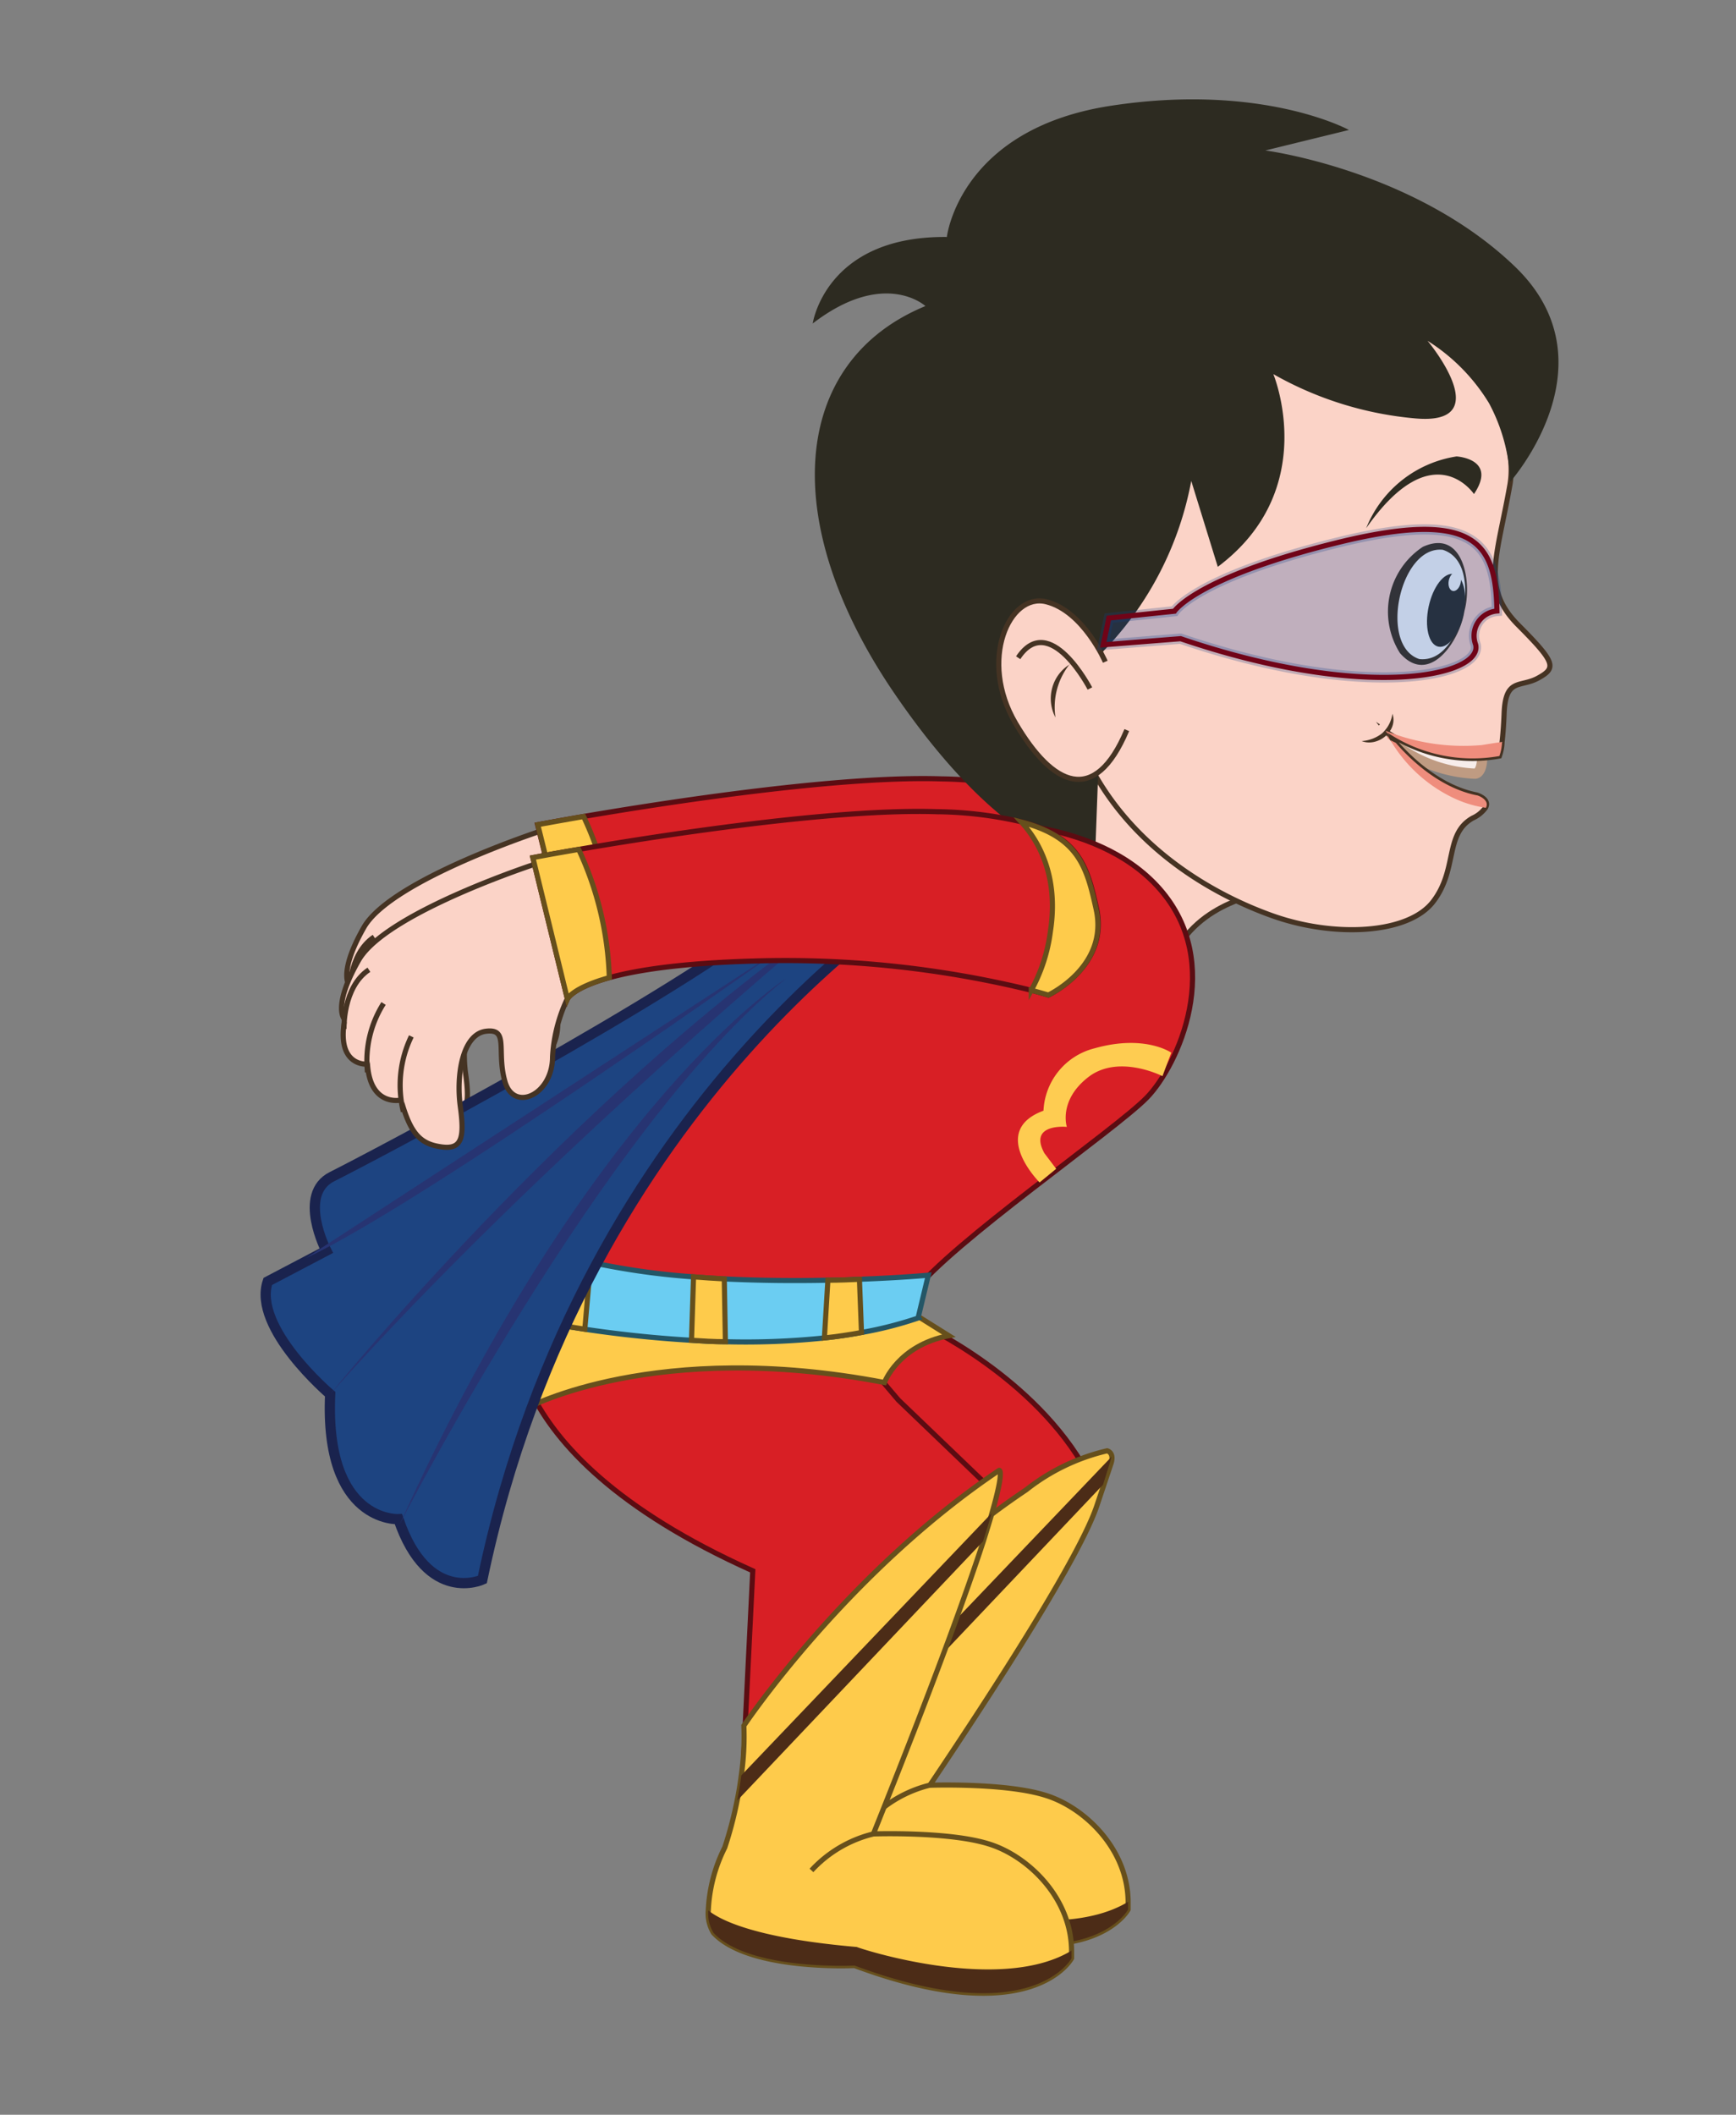 <svg id="Layer_1" data-name="Layer 1" xmlns="http://www.w3.org/2000/svg" width="169.41" height="206.32" viewBox="0 0 169.41 206.32">
  <rect x="0" y="0" width="169.41" height="206.32" fill="#808080" stroke="none"/>
  <defs>
    <style>
      .cls-1, .cls-8 {
        fill: #fbd3c7;
      }

      .cls-1 {
        stroke: #453323;
      }

      .cls-1, .cls-11, .cls-12, .cls-14, .cls-15, .cls-2, .cls-3, .cls-4 {
        stroke-miterlimit: 10;
      }

      .cls-1, .cls-12, .cls-14, .cls-2, .cls-3 {
        stroke-width: 0.5px;
      }

      .cls-2 {
        fill: #d81f25;
        stroke: #5b0c12;
      }

      .cls-3 {
        fill: #fecb4b;
        stroke: #664f1c;
      }

      .cls-4 {
        fill: #f7edeb;
        stroke: #bf9b82;
      }

      .cls-5 {
        fill: #2d2b21;
      }

      .cls-6 {
        fill: #fff;
      }

      .cls-7 {
        fill: #3d2e17;
      }

      .cls-9 {
        fill: #453323;
      }

      .cls-10 {
        fill: #ef8d7d;
      }

      .cls-11 {
        fill: #1044a0;
        stroke: #143d84;
        opacity: 0.25;
      }

      .cls-12 {
        fill: none;
        stroke: #700418;
      }

      .cls-13 {
        fill: #4c2c17;
      }

      .cls-14 {
        fill: #6bcdf2;
        stroke: #245666;
      }

      .cls-15 {
        fill: #1d4481;
        stroke: #1a234e;
      }

      .cls-16 {
        fill: #273472;
      }

      .cls-17 {
        fill: #fecc51;
      }
    </style>
  </defs>
  <g>
    <g>
      <path class="cls-1" d="M56.72,92.69a15.17,15.17,0,0,0-2.29,7.21c0,3.72-3.78,5.43-4.64,2.43s.43-5.21-1.86-4.92-2.92,4.28-2.49,7.35.14,4.21-1.86,3.93-3-1.22-3.93-4.57c0,0-3,.71-3.28-3.5,0,0-3.07.28-2.22-4.36,0,0-1.28-1.14,1.36-5.78s17.35-9.43,17.35-9.43Z"/>
      <path class="cls-1" d="M39.87,105.26a11,11,0,0,1,.78-7.36"/>
      <path class="cls-1" d="M36.37,101.4a10.47,10.47,0,0,1,1.57-6.71"/>
      <path class="cls-1" d="M34.08,97.19s-.14-4.07,2.43-5.78"/>
    </g>
    <g>
      <path class="cls-2" d="M102.81,93.88s-.58-.19-1.66-.47a100.5,100.5,0,0,0-27.09-2.86c-7.08.21-11.43.89-14.08,1.63-3.62,1-4.1,2.08-4.1,2.08l-3.42-13.8s1.71-.32,4.47-.8c8-1.37,25-4,34.94-3.67a39,39,0,0,1,8.31,1c5.59,1.47,6.4,4.4,7.3,8.51C108.72,91.12,102.81,93.88,102.81,93.88Z"/>
      <path class="cls-3" d="M60,92.18c-3.62,1-4.1,2.08-4.1,2.08l-3.42-13.8s1.71-.32,4.47-.8A31.89,31.89,0,0,1,60,92.18Z"/>
      <path class="cls-3" d="M102.81,93.88s-.58-.19-1.66-.47A16,16,0,0,0,103,87.7c.87-5.58-1.26-9-2.83-10.71,5.59,1.47,6.4,4.4,7.3,8.51C108.72,91.12,102.81,93.88,102.81,93.88Z"/>
    </g>
  </g>
  <g>
    <path class="cls-1" d="M123.76,87.05s-6.93.76-9.37,6.49-11.69-8.89-11.69-8.89L105,67.78l11.64-.7Z"/>
    <g>
      <path class="cls-4" d="M135.4,72.06a14,14,0,0,0,8.5,3.42s.88.14.73-2.27S134.12,68.94,135.4,72.06Z"/>
      <path class="cls-1" d="M150.14,66.13c-1.77,1-3.23-.07-3.36,3.51-.05,1.27-.13,2.16-.2,2.77a4.55,4.55,0,0,1-.26,1.35,14.94,14.94,0,0,1-10.94-2.3l.22.29.57.68c1.32,1.53,4.24,4.4,7.94,5.13,0,0,1.33.4.85,1.25a3.13,3.13,0,0,1-1.24,1c-2.78,1.55-1.44,5-3.87,8.16s-9.63,3.53-15.69,1.37-14.45-7-18.47-16.07,0-31.63,0-31.63l6.7-7.46,7.85-2.83,20.23.82s8.11,8.13,6.87,15.17-2.8,10,.82,13.64S151.91,65.15,150.14,66.13Z"/>
      <path class="cls-5" d="M92.4,23.12s1.2-10.53,16-12.8,23.24,2.36,23.24,2.36l-8.16,2S138,16.56,147.83,26s-.45,21-.45,21a17.53,17.53,0,0,0-2.07-7.66,18.58,18.58,0,0,0-6-6.09s6.95,8.3-1.2,7.57a34.08,34.08,0,0,1-13.85-4.32s4.68,11.23-5.42,18.8l-2.59-8.38A32.4,32.4,0,0,1,106.15,65l1.1,8.21-.4,10.83s-8.08.4-19.54-16.35-10.13-32.43,3-37.83c0,0-4-3.68-11,1.7C79.31,31.57,80.54,23,92.4,23.12Z"/>
      <g>
        <g>
          <ellipse class="cls-6" cx="139.69" cy="58.95" rx="5.53" ry="3.24" transform="translate(52.77 183.18) rotate(-77.9)"/>
          <path class="cls-7" d="M142.9,59.64c-.41,2.82-3.4,7.37-6.28,4.08a7.57,7.57,0,0,1,2.23-10.37c4-1.82,4.83,3.55,4.05,6.29Zm-.1,0c.39-2,.38-5.23-2-6-4.19-.46-6.29,9.36-2.29,10.66,2.47.26,3.78-2.64,4.26-4.66Z"/>
        </g>
        <ellipse class="cls-5" cx="141.12" cy="59.55" rx="3.62" ry="1.74" transform="translate(53.31 185.05) rotate(-77.9)"/>
        <ellipse class="cls-6" cx="141.78" cy="57.03" rx="0.93" ry="0.59" transform="matrix(0.21, -0.98, 0.98, 0.21, 56.3, 183.71)"/>
        <path class="cls-5" d="M143.84,48.2s-4-6-10.52,3.33a11.36,11.36,0,0,1,8.82-7S146.16,44.75,143.84,48.2Z"/>
      </g>
      <g>
        <path class="cls-1" d="M107.86,64.56s-2.12-4.93-5.75-5.85-6.63,5.71-3,11.86,7.72,8.08,10.85.66"/>
        <path class="cls-1" d="M106.36,67.17s-3.94-7.61-7-3"/>
        <g>
          <path class="cls-8" d="M104.39,64.76A4.18,4.18,0,0,0,103,70"/>
          <path class="cls-9" d="M104.4,64.78A6.73,6.73,0,0,0,103,70a3.94,3.94,0,0,1-.32-2.88,3.86,3.86,0,0,1,1.74-2.32Z"/>
        </g>
      </g>
      <g>
        <path class="cls-8" d="M135.86,69.62a2.89,2.89,0,0,1-3,2.66"/>
        <path class="cls-9" d="M135.88,69.62c.59,1.69-1.42,3.3-3,2.68v0a3.62,3.62,0,0,0,2-.76,3.23,3.23,0,0,0,1-1.87Z"/>
      </g>
      <path class="cls-10" d="M146.58,72.41a4.55,4.55,0,0,1-.26,1.35,14.94,14.94,0,0,1-10.94-2.3l.22.29a4.78,4.78,0,0,1-.4-.46,20.37,20.37,0,0,0,9.4,1.4c2.59-.42,2-.29,2-.29Z"/>
      <path class="cls-10" d="M135.4,71.73s.08.17.24.44l-.22-.11Z"/>
      <path class="cls-10" d="M145,78.81a11,11,0,0,1-3.25-1,14.27,14.27,0,0,1-6.07-5.6l.53.26c1.32,1.53,4.24,4.4,7.94,5.13C144.11,77.56,145.44,78,145,78.81Z"/>
    </g>
    <g>
      <path class="cls-11" d="M108.21,60.3l6.4-.67s2.09-3.27,15.77-6.66,15.59.07,15.7,6.64A2.43,2.43,0,0,0,144,62.88c.75,3-10.54,5.64-28.79-.57l-7.55.6Z"/>
      <path class="cls-12" d="M108.21,60.3l6.4-.67s2.09-3.27,15.77-6.66,15.59.07,15.7,6.64A2.43,2.43,0,0,0,144,62.88c.75,3-10.54,5.64-28.79-.57l-7.55.6Z"/>
    </g>
  </g>
  <g>
    <path class="cls-2" d="M90,129.26s11,5.05,16.09,14.38L95.64,153.92,79.46,140.59Z"/>
    <path class="cls-2" d="M50.33,127.55s-3.62,13.71,23.13,25.7l-.86,17.52L97,145.54l-9.33-8.95L85,133.45S68.41,123.84,50.33,127.55Z"/>
    <g>
      <path class="cls-3" d="M110.09,185.54c0,.24,0,.49,0,.75,0,0-3.82,7.18-21.19.71,0,0-10.32.52-13.75-3.19a3.65,3.65,0,0,1-.52-2.19,15.09,15.09,0,0,1,1.61-6.14,38.35,38.35,0,0,0,1.2-4.56c.16-.77.3-1.6.42-2.47.21-1.54.08,1.64,0,0a75.85,75.85,0,0,1,22.28-23.1,20.07,20.07,0,0,1,7.9-3.81s.73.16.38,1.24l-1.34,4c-1.62,5-10.09,18.09-16.34,27.39,0,0,7.44-.26,11.34,1C105.8,176.33,110.05,180.34,110.09,185.54Z"/>
      <path class="cls-3" d="M90.71,174.17a12.17,12.17,0,0,0-6,3.55"/>
      <path class="cls-13" d="M108.48,142.11c-.22.77-.5,1.67-.84,2.74h0l-24,25.3c.15-.77.3-1.6.41-2.47Z"/>
      <path class="cls-13" d="M110.09,185.54c0,.24,0,.49,0,.75,0,0-3.82,7.18-21.19.71,0,0-10.32.52-13.75-3.19a3.65,3.65,0,0,1-.52-2.19c1.24,1,4.77,2.73,14.51,3.57C89.12,185.19,103,189.85,110.09,185.54Z"/>
    </g>
    <g>
      <path class="cls-3" d="M104.57,190.3q0,.36,0,.75s-3.81,7.18-21.18.71c0,0-10.33.52-13.76-3.19a3.61,3.61,0,0,1-.51-2.19,15.09,15.09,0,0,1,1.61-6.14,38.35,38.35,0,0,0,1.2-4.56c.16-.77.3-1.6.41-2.47a26.67,26.67,0,0,0,.25-4.85s9.92-14.84,24.91-24.91c0,0,.55-.16-.7,4.17h0c-.22.77-.5,1.67-.84,2.75h0c-1.63,5-4.76,13.66-10.73,28.55,0,0,7.44-.26,11.34,1C100.28,181.09,104.53,185.1,104.57,190.3Z"/>
      <path class="cls-3" d="M85.19,178.93a12.13,12.13,0,0,0-6,3.55"/>
      <path class="cls-13" d="M96.77,147.63c-.22.77-.5,1.67-.84,2.75h0l-24,25.3c.16-.77.3-1.6.41-2.47Z"/>
      <path class="cls-13" d="M104.57,190.3q0,.36,0,.75s-3.81,7.18-21.18.71c0,0-10.33.52-13.76-3.19a3.61,3.61,0,0,1-.51-2.19c1.23,1,4.77,2.73,14.5,3.57C83.59,190,97.5,194.61,104.57,190.3Z"/>
    </g>
  </g>
  <path class="cls-2" d="M94.4,80.24s12.38-.77,18.76,6.47,1.81,17.23-1.24,20.37-19.23,14.28-22.75,19-33.8-.47-33.8-.47S68,102.7,82.79,89.28,94.4,80.24,94.4,80.24Z"/>
  <g>
    <path class="cls-3" d="M51.47,137.35S64,130.6,86.31,134.88c0,0,1.33-3.62,6.28-4.57l-3.8-2.38-36.94-1.05S47.47,130.5,51.47,137.35Z"/>
    <g>
      <path class="cls-14" d="M90.59,124.41l-1,4.18A37.56,37.56,0,0,1,84.07,130c-1.18.22-2.39.4-3.62.53a74.5,74.5,0,0,1-9.66.37c-1.12,0-2.23-.07-3.31-.14-4-.23-7.58-.66-10.41-1.08-1.31-.2-2.45-.39-3.38-.55-1.71-.32-2.7-.54-2.7-.54-1.8-5.52,2.58-6.56,2.58-6.56.25.08.5.17.76.24,1.05.33,2.16.63,3.31.88a71.61,71.61,0,0,0,10,1.42c1,.08,2,.15,3,.2,3.58.17,7,.19,10.06.13,1.1,0,2.12-.05,3.08-.09C87.92,124.66,90.59,124.41,90.59,124.41Z"/>
      <g>
        <path class="cls-3" d="M70.79,130.9c-1.12,0-2.23-.07-3.31-.14l.2-6.19c1,.08,2,.15,3,.2Z"/>
        <path class="cls-3" d="M84.07,130c-1.18.22-2.39.4-3.62.53l.34-5.63c1.1,0,2.12-.05,3.08-.09Z"/>
        <path class="cls-3" d="M57.64,123.15l-.57,6.53c-1.31-.2-2.45-.39-3.38-.55l.64-6.86C55.38,122.6,56.49,122.9,57.64,123.15Z"/>
      </g>
    </g>
  </g>
  <g>
    <path class="cls-15" d="M91.07,86.52s-34.08,20-44,67.59c0,0-5.33,2.47-8.19-5.9,0,0-7.23.38-6.66-12.19,0,0-7.62-6.47-6.09-11l5.71-3s-2.86-5.52.57-7.23S65.75,97.37,76.6,88.61,97.35,78.71,91.07,86.52Z"/>
    <path class="cls-16" d="M39,148.73S59,109.6,76.7,95.47C76.7,95.47,57.7,107.46,39,148.73Z"/>
    <path class="cls-16" d="M29.86,122.74,76.55,92.33S41,117.6,29.86,122.74Z"/>
    <path class="cls-16" d="M32.24,136s23.18-28.7,48.88-46.41C81.12,89.61,53,112.75,32.24,136Z"/>
  </g>
  <g>
    <g>
      <g>
        <path class="cls-1" d="M56.21,95.9a15.12,15.12,0,0,0-2.29,7.21c0,3.71-3.78,5.42-4.64,2.42s.43-5.21-1.86-4.92-2.92,4.28-2.5,7.35.15,4.21-1.85,3.93-3-1.21-3.93-4.57c0,0-3,.71-3.28-3.5,0,0-3.07.29-2.22-4.35,0,0-1.28-1.15,1.36-5.79s17.35-9.42,17.35-9.42Z"/>
        <path class="cls-1" d="M39.36,108.46a10.93,10.93,0,0,1,.78-7.35"/>
        <path class="cls-1" d="M35.86,104.61a10.47,10.47,0,0,1,1.57-6.71"/>
        <path class="cls-1" d="M33.57,100.39s-.14-4.07,2.43-5.78"/>
      </g>
      <g>
        <path class="cls-2" d="M102.3,97.08s-.58-.18-1.66-.47a100.63,100.63,0,0,0-27.09-2.85c-7.09.2-11.43.89-14.09,1.62-3.61,1-4.09,2.08-4.09,2.08L52,83.67s1.7-.33,4.47-.8c8-1.38,25-4,34.93-3.68a38.3,38.3,0,0,1,8.32,1c5.59,1.46,6.4,4.4,7.3,8.51C108.21,94.32,102.3,97.08,102.3,97.08Z"/>
        <path class="cls-3" d="M59.46,95.38c-3.61,1-4.09,2.08-4.09,2.08L52,83.67s1.7-.33,4.47-.8A31.69,31.69,0,0,1,59.46,95.38Z"/>
        <path class="cls-3" d="M102.3,97.08s-.58-.18-1.66-.47a16.17,16.17,0,0,0,1.86-5.71c.87-5.57-1.27-9-2.83-10.7,5.59,1.46,6.4,4.4,7.3,8.51C108.21,94.32,102.3,97.08,102.3,97.08Z"/>
      </g>
    </g>
    <path class="cls-17" d="M114.3,102.7l-.86,2.29s-4.28-2.19-7.23.09-2.1,4.86-2.1,4.86-3.8-.38-2.19,2.57l1.15,1.52-1.62,1.33s-5-5,.38-7a6.59,6.59,0,0,1,5-6.09C111.73,100.89,114.3,102.7,114.3,102.7Z"/>
  </g>
</svg>
